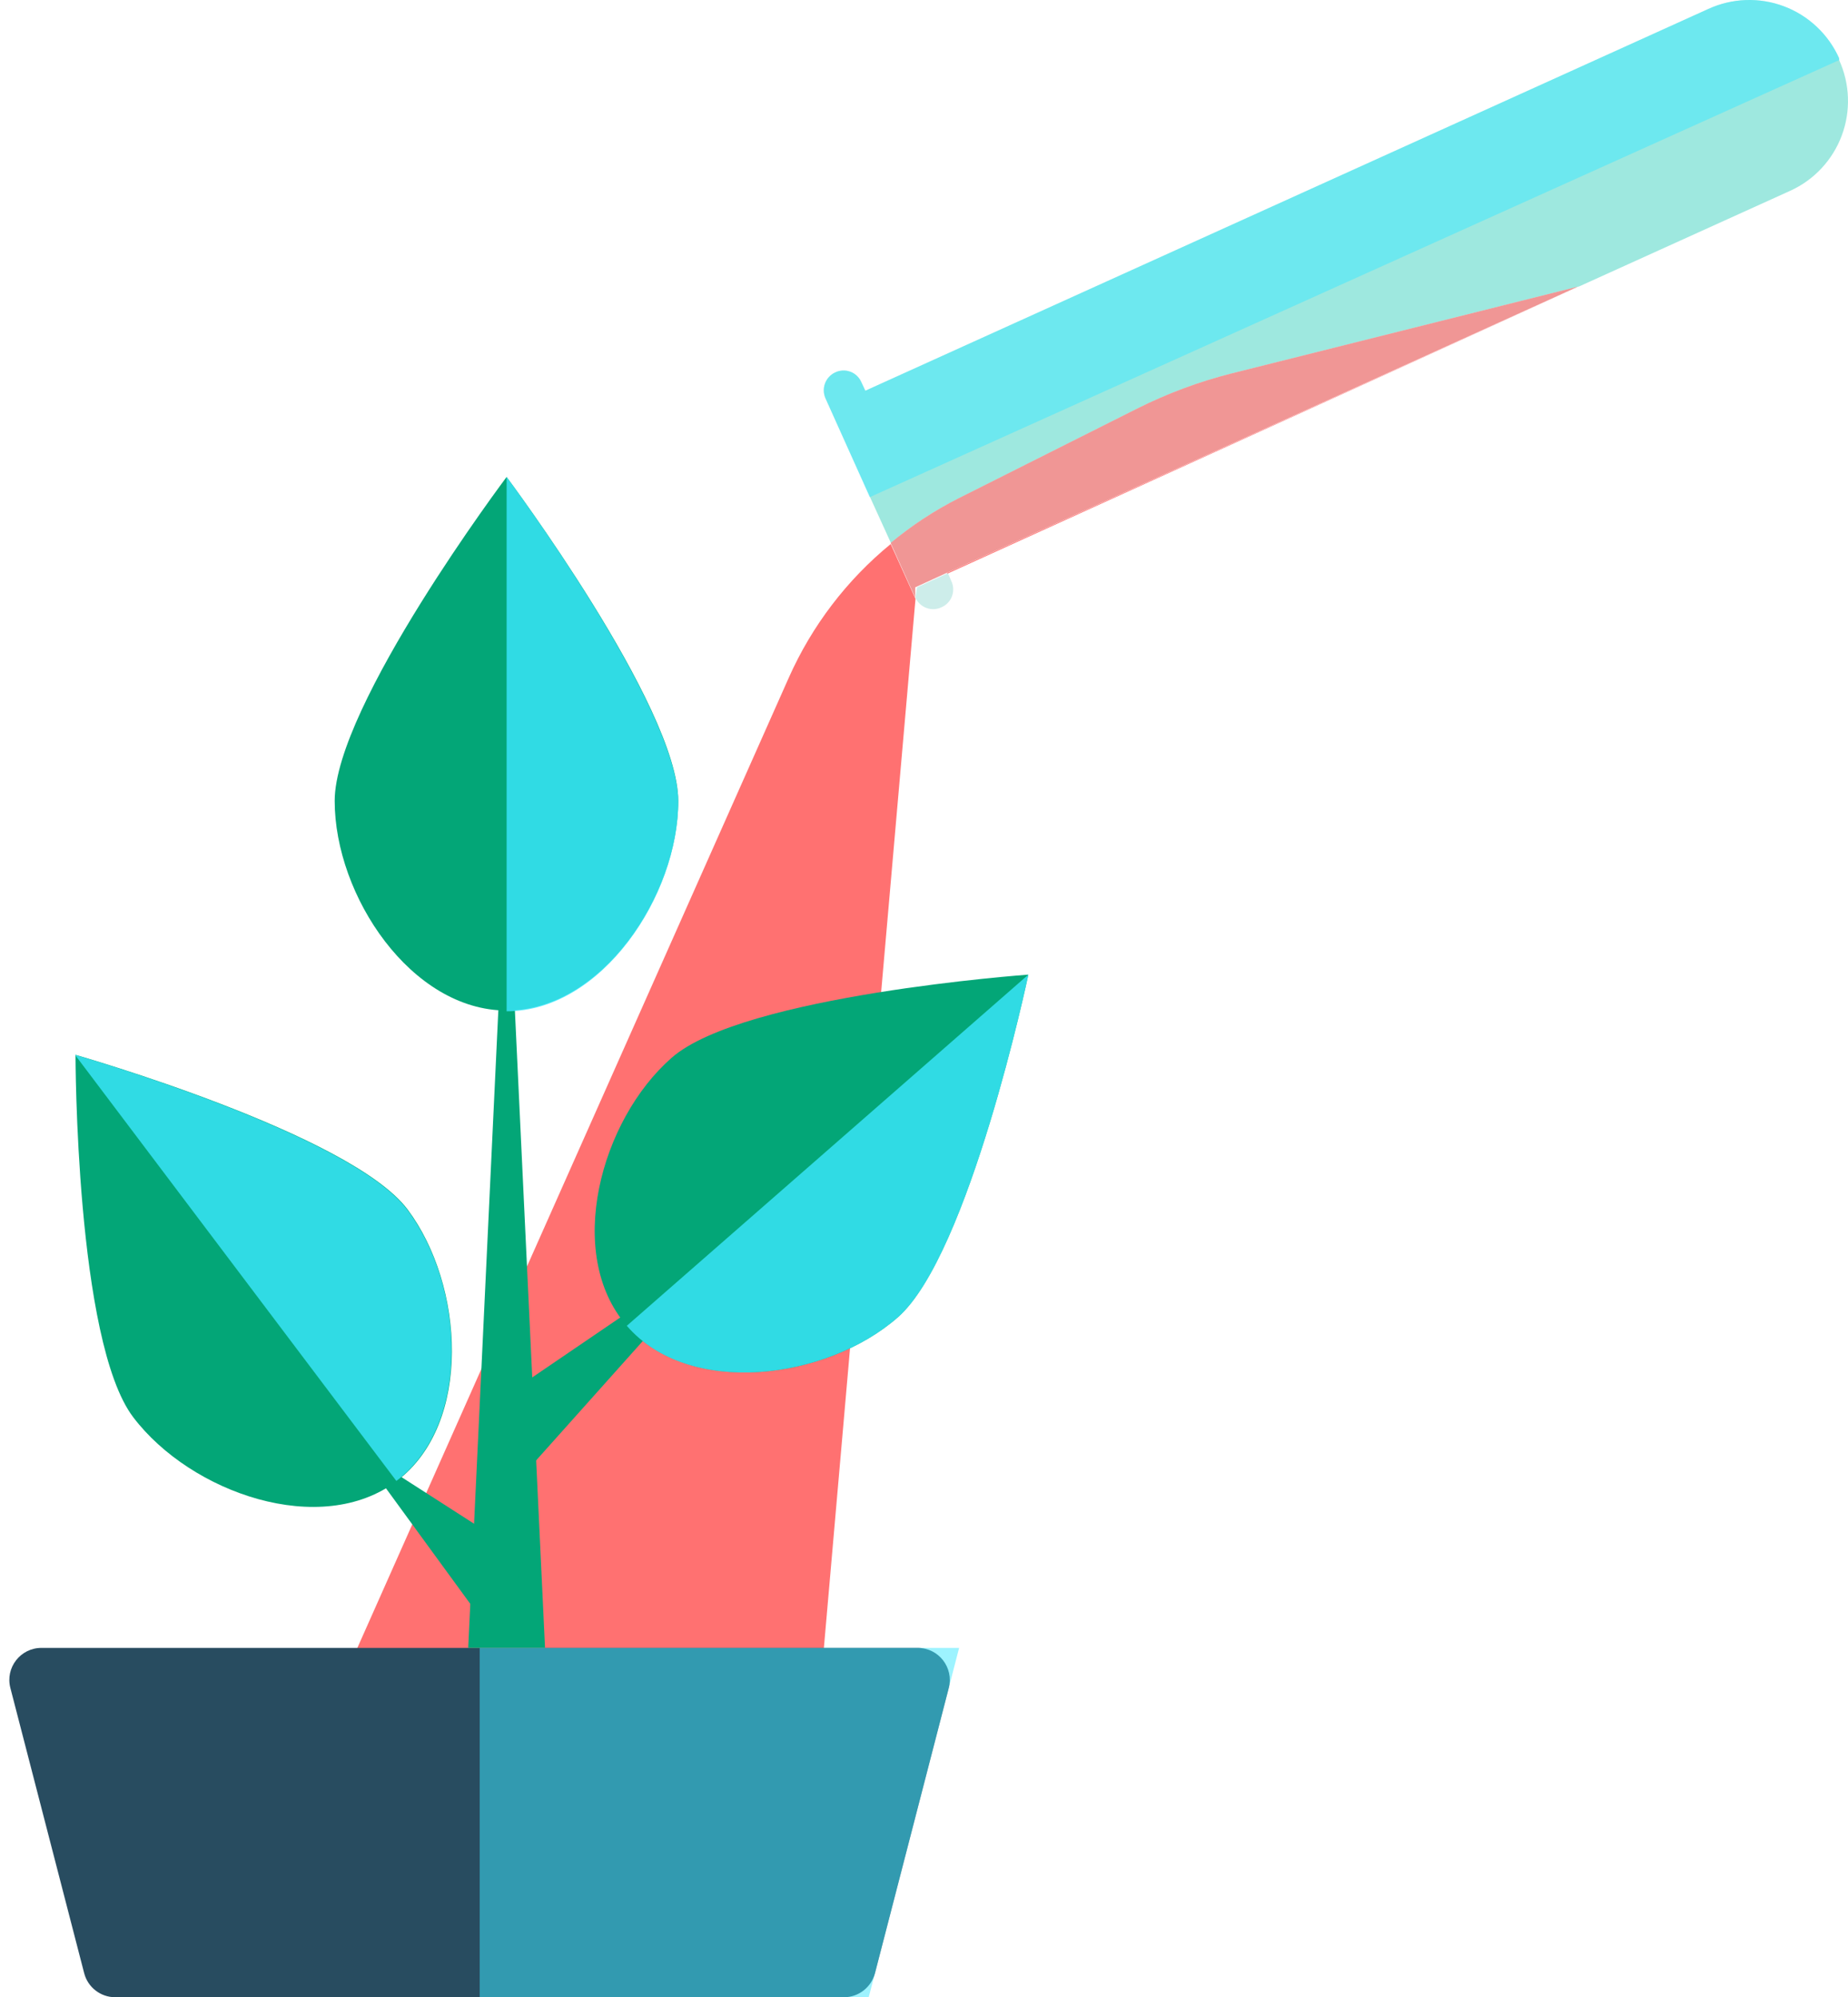 <svg width="173" height="187" viewBox="0 0 173 187" fill="none" xmlns="http://www.w3.org/2000/svg">
<path d="M167.593 17.862L147.83 26.819L115.422 34.941C112.317 35.718 109.306 36.837 106.446 38.278L89.789 46.645C87.505 47.788 85.362 49.197 83.405 50.841L81.449 46.547L77.29 37.321C77.188 37.1 77.13 36.861 77.12 36.618C77.11 36.375 77.148 36.133 77.233 35.904C77.317 35.676 77.445 35.467 77.611 35.289C77.776 35.111 77.975 34.967 78.195 34.867C78.416 34.761 78.656 34.702 78.9 34.692C79.145 34.682 79.388 34.721 79.617 34.809C79.846 34.896 80.054 35.029 80.23 35.199C80.406 35.369 80.546 35.573 80.641 35.799L81.008 36.584L159.937 0.833C161.042 0.328 162.235 0.047 163.448 0.005C164.661 -0.036 165.871 0.163 167.007 0.592C168.143 1.02 169.184 1.67 170.069 2.503C170.955 3.336 171.668 4.336 172.167 5.446V5.618C172.671 6.723 172.952 7.917 172.994 9.131C173.037 10.345 172.84 11.556 172.415 12.693C171.99 13.831 171.346 14.873 170.518 15.76C169.691 16.647 168.697 17.362 167.593 17.862Z" fill="#9EE8DF"/>
<path d="M85.704 55.968C85.804 56.19 85.947 56.389 86.125 56.554C86.303 56.719 86.513 56.847 86.741 56.929C86.969 57.012 87.211 57.047 87.453 57.034C87.695 57.021 87.932 56.959 88.15 56.852C88.373 56.754 88.574 56.612 88.741 56.434C88.909 56.257 89.038 56.047 89.123 55.818C89.207 55.589 89.245 55.345 89.233 55.101C89.222 54.857 89.161 54.618 89.055 54.398L88.737 53.662L85.851 54.987L85.704 55.968Z" fill="#CDEDEA"/>
<path d="M88.688 53.711L147.83 26.817L88.664 53.637L88.688 53.711Z" fill="#FF7171"/>
<path d="M83.381 50.938C79.271 54.306 76.004 58.592 73.842 63.453L33.411 154.389H77.119L85.704 56.067L83.381 50.938Z" fill="#FF7171"/>
<path d="M106.421 38.277L89.764 46.645C87.485 47.797 85.344 49.205 83.38 50.841L85.68 55.944V54.987L88.566 53.662L147.707 26.843L115.299 34.965C112.228 35.742 109.251 36.852 106.421 38.277Z" fill="#FF7171"/>
<path opacity="0.3" d="M106.421 38.277L89.764 46.645C87.485 47.797 85.344 49.205 83.38 50.841L85.68 55.944V54.987L88.566 53.662L147.707 26.843L115.299 34.965C112.228 35.742 109.251 36.852 106.421 38.277Z" fill="#CDEDEA"/>
<path d="M85.914 154.292C87.876 154.292 89.31 156.144 88.818 158.043L81.908 184.752C81.565 186.075 80.371 187 79.004 187H10.785C9.418 187 8.224 186.075 7.881 184.752L0.971 158.043C0.479 156.144 1.913 154.292 3.875 154.292H85.914Z" fill="#284C60"/>
<path d="M43.831 154.291L47.426 78.2L51.022 154.291H43.831Z" fill="#03A677"/>
<path d="M68.486 116.258L49.677 137.311L45.176 132.134L68.486 116.258Z" fill="#03A677"/>
<path d="M33.411 135.619L49.872 146.194L44.956 151.445L33.411 135.619Z" fill="#03A677"/>
<path d="M47.426 44.657C47.426 44.657 31.332 66.078 31.332 74.985C31.332 83.892 38.523 94.615 47.426 94.615C56.329 94.615 63.495 83.819 63.495 74.985C63.495 66.152 47.426 44.657 47.426 44.657Z" fill="#03A677"/>
<path d="M38.157 113.24C32.8 106.124 7.069 98.763 7.069 98.763C7.069 98.763 7.069 125.582 12.475 132.698C17.88 139.814 30.061 144.035 37.154 138.661C44.247 133.287 43.464 120.331 38.157 113.24Z" fill="#03A677"/>
<path d="M62.884 99.032C56.206 104.872 52.831 117.411 58.677 124.134C64.522 130.858 77.339 129.214 84.041 123.349C90.743 117.485 96.27 91.254 96.27 91.254C96.27 91.254 69.585 93.168 62.884 99.032Z" fill="#03A677"/>
<g style="mix-blend-mode:multiply" opacity="0.8">
<path d="M84.042 123.349C77.34 129.214 64.475 130.858 58.678 124.134L96.271 91.254C96.271 91.254 90.743 117.509 84.042 123.349Z" fill="#3BE8FF"/>
</g>
<g style="mix-blend-mode:multiply" opacity="0.8">
<path d="M47.426 44.657V94.689C56.305 94.689 63.496 83.892 63.496 75.059C63.496 66.225 47.426 44.657 47.426 44.657Z" fill="#3BE8FF"/>
</g>
<g style="mix-blend-mode:multiply" opacity="0.8">
<path d="M7.02 98.763L37.105 138.661C44.198 133.287 43.464 120.331 38.107 113.24C32.751 106.149 7.02 98.763 7.02 98.763Z" fill="#3BE8FF"/>
</g>
<g style="mix-blend-mode:multiply" opacity="0.5">
<path d="M89.788 154.292L81.326 187H44.906V154.292H89.788Z" fill="#3BE8FF"/>
</g>
<g style="mix-blend-mode:multiply" opacity="0.5">
<path d="M172.191 5.618L81.424 46.547L77.29 37.321C77.188 37.1 77.13 36.861 77.12 36.618C77.11 36.375 77.148 36.133 77.233 35.904C77.317 35.676 77.445 35.467 77.611 35.289C77.776 35.111 77.975 34.967 78.195 34.867C78.416 34.761 78.656 34.702 78.9 34.692C79.145 34.682 79.388 34.721 79.617 34.809C79.846 34.896 80.054 35.029 80.23 35.199C80.406 35.369 80.546 35.573 80.641 35.799L81.008 36.584L159.937 0.833C161.042 0.328 162.235 0.047 163.448 0.005C164.661 -0.036 165.871 0.163 167.007 0.592C168.143 1.02 169.184 1.67 170.069 2.503C170.955 3.336 171.668 4.336 172.167 5.446L172.191 5.618Z" fill="#3BE8FF"/>
</g>
</svg>
